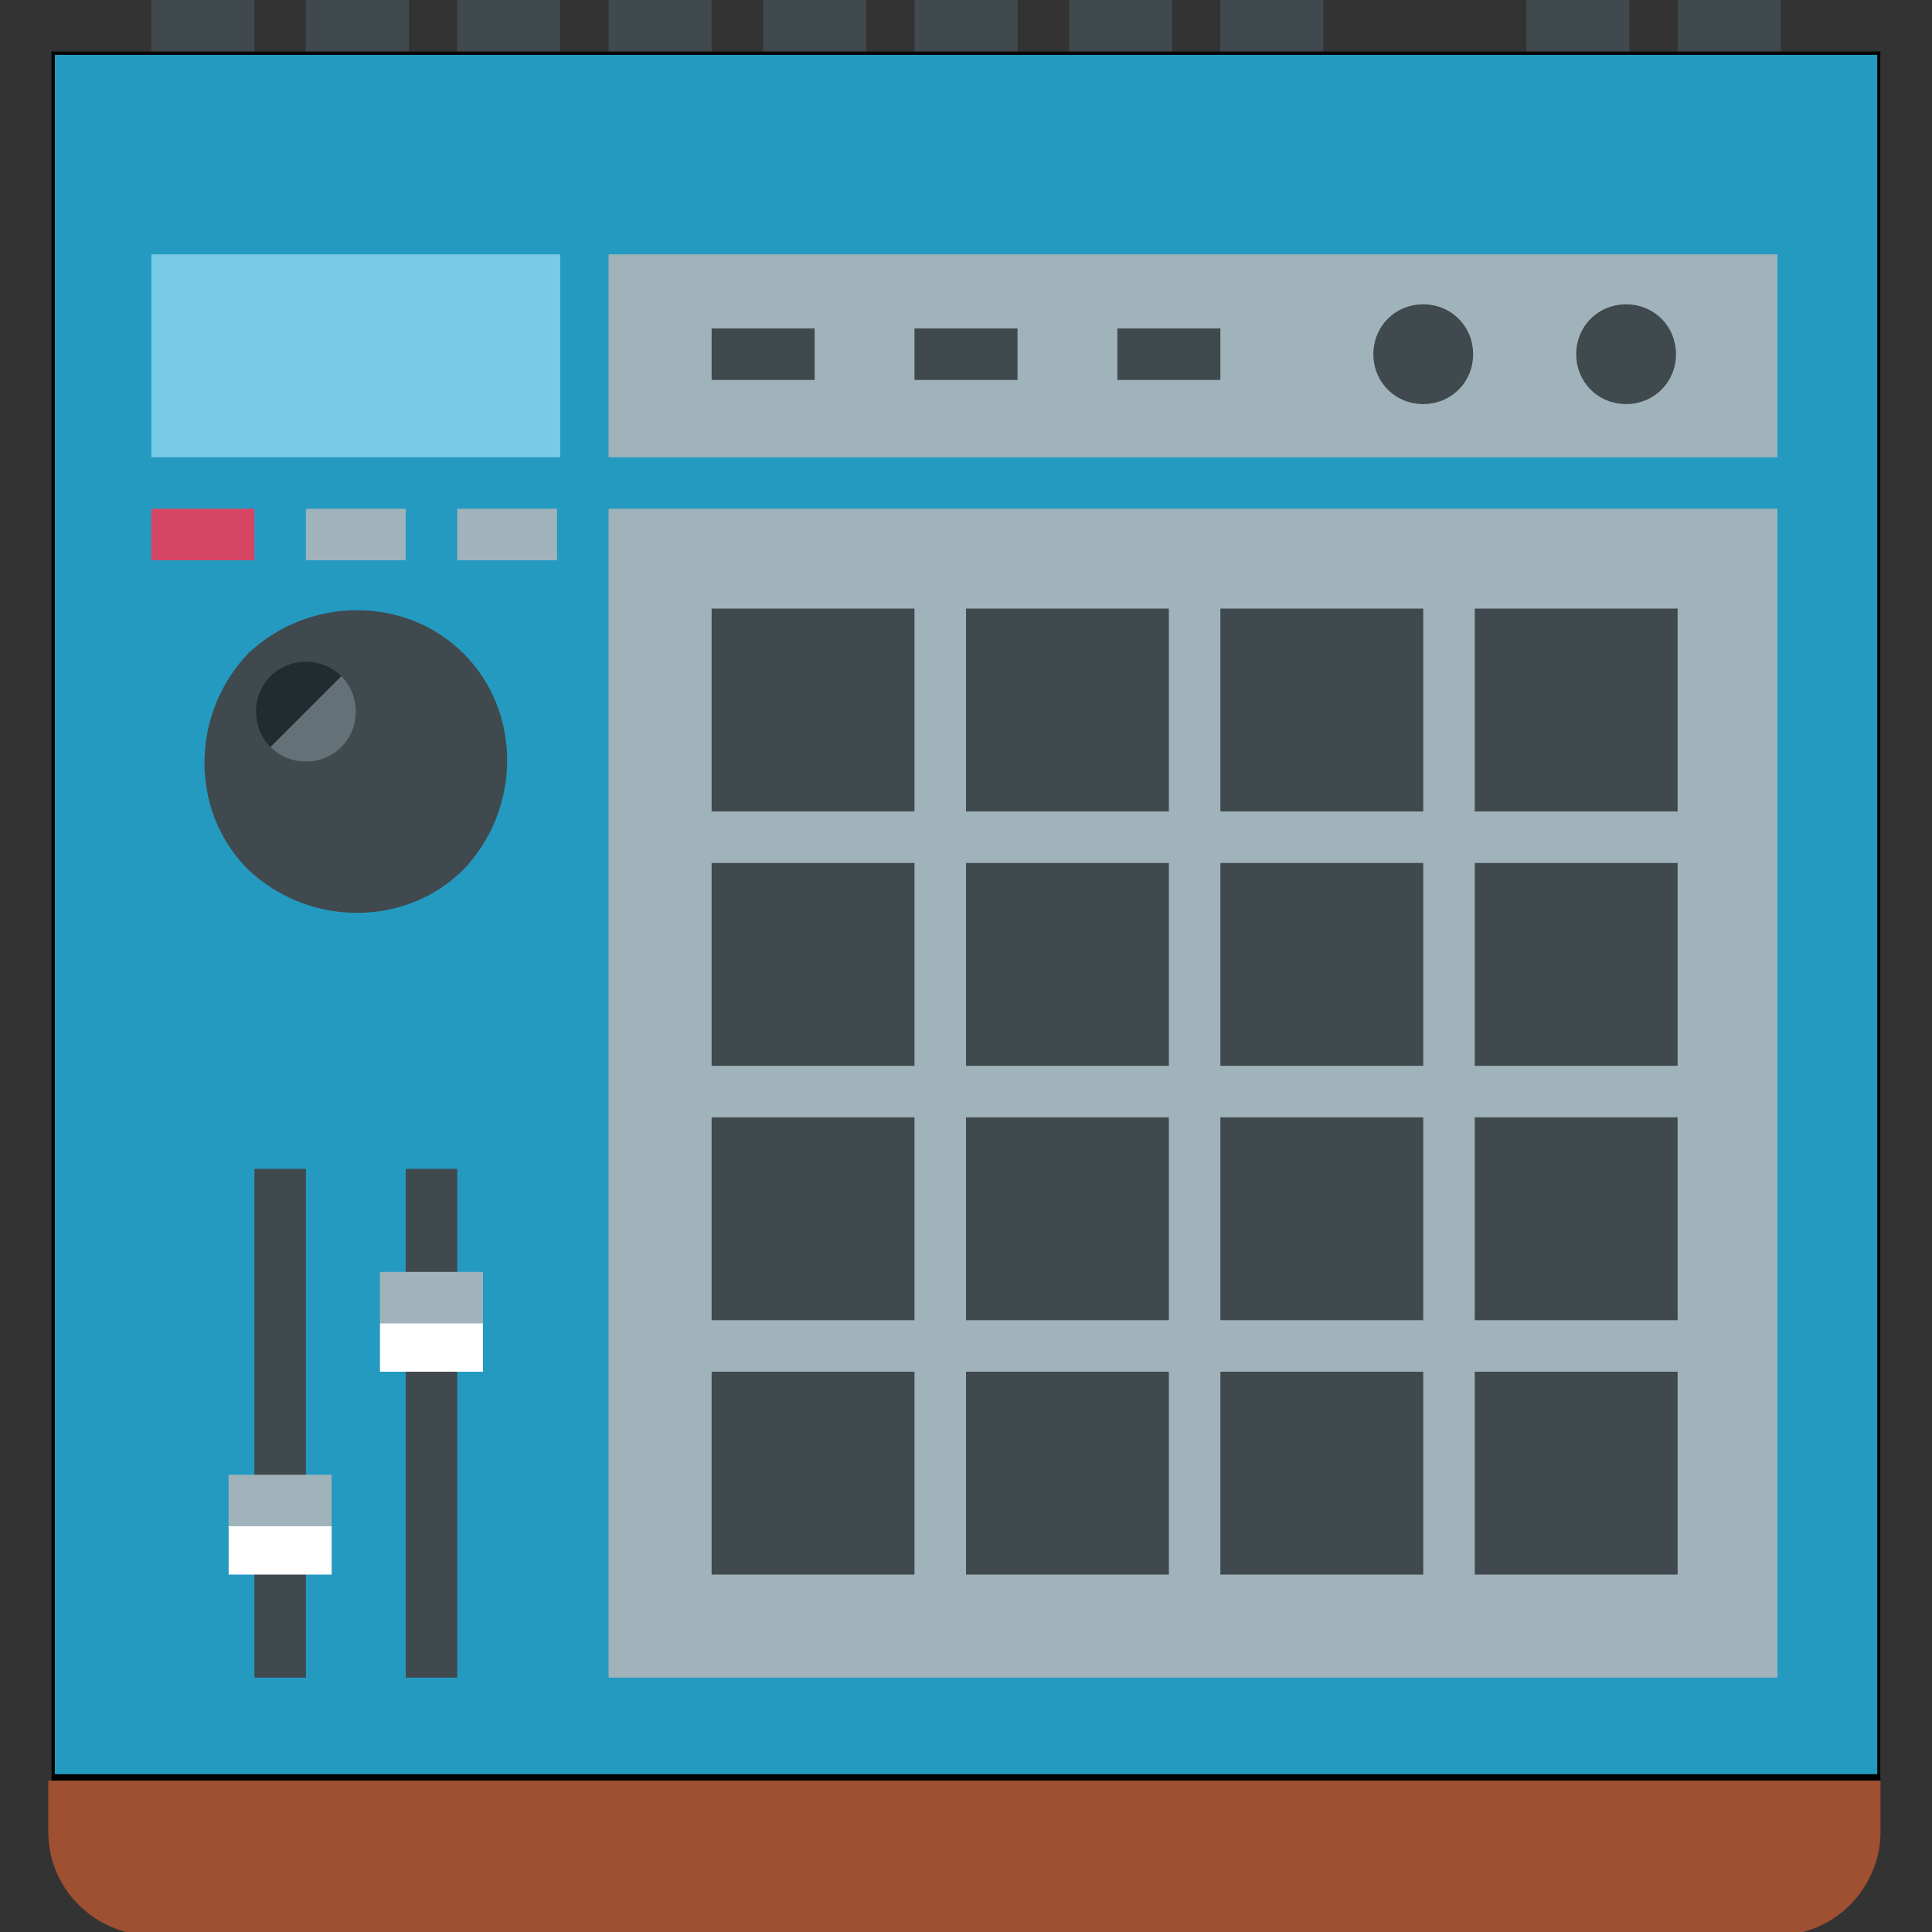 <svg enable-background="new 0 0 60 60" height="60" viewBox="0 0 60 60" width="60" xmlns="http://www.w3.org/2000/svg"><rect x="0" y="0" width="60" height="60" fill="#333333" stroke="none"/><path d="m4.7 0h3.2v3.2h-3.2zm47.4 0h3.2v3.2h-3.2zm-4.7 0h3.2v3.2h-3.2zm-9.5 0h3.2v3.2h-3.2zm-4.7 0h3.2v3.2h-3.2zm-4.8 0h3.2v3.2h-3.2zm-4.7 0h3.2v3.2h-3.2zm-4.8 0h3.2v3.2h-3.2zm-4.7 0h3.2v3.2h-3.2zm-4.7 0h3.2v3.2h-3.2z" fill="#40494d"/><path d="m1.7 1.7h56.7v53.5h-56.7z" fill="#249ac1"/><path d="m58.3 1.7v53.4h-56.6v-53.4zm.1-.1h-56.8v53.7h56.8z"/><path d="m18.9 15.8h36.3v36.3h-36.3zm0-1.6h36.3v-6.3h-36.3z" fill="#a0b3ba"/><path d="m4.7 7.9h12.7v6.3h-12.7z" fill="#78cae6"/><path d="m4.7 17.4h3.2v-1.6h-3.2z" fill="#d64564"/><path d="m9.5 17.4h3.1v-1.6h-3.1z" fill="#a0b3ba"/><path d="m14.2 17.4h3.1v-1.6h-3.1z" fill="#a0b3ba"/><path d="m14.4 20.3c1.8 1.8 1.8 4.8 0 6.7-1.8 1.8-4.8 1.8-6.7 0-1.8-1.8-1.8-4.8 0-6.7 1.9-1.8 4.9-1.8 6.7 0z" fill="#40494d"/><path d="m10.6 21-.3 1.9-1.9.3c-.6-.6-.6-1.6 0-2.2s1.6-.6 2.2 0z" fill="#222c30"/><path d="m10.6 21c.6.6.6 1.6 0 2.2s-1.6.6-2.2 0z" fill="#647278"/><path d="m7.9 52.1h1.6v-15.8h-1.6zm4.7 0h1.6v-15.8h-1.6z" fill="#40494d"/><path d="m7.1 45.8h3.2v1.6l-1.6 1.5-1.6-1.5z" fill="#a0b3ba"/><path d="m7.1 47.4h3.2v1.5h-3.2z" fill="#fff"/><path d="m11.8 39.5h3.2v1.6l-1.6 1.5-1.6-1.5z" fill="#a0b3ba"/><path d="m11.8 41.1h3.2v1.5h-3.2z" fill="#fff"/><path d="m1.6 55.3h56.8v1.6c0 1.7-1.4 3.2-3.2 3.2h-50.5c-1.7 0-3.2-1.4-3.2-3.2v-1.6z" fill="#9e5031"/><g fill="#40494d"><path d="m45.3 9.9c.6.6.6 1.6 0 2.2s-1.6.6-2.2 0-.6-1.6 0-2.2 1.6-.6 2.2 0z"/><path d="m51.6 9.9c.6.6.6 1.6 0 2.2s-1.6.6-2.2 0-.6-1.6 0-2.2 1.6-.6 2.2 0z"/><path d="m22.1 11.8h3.2v-1.6h-3.2zm12.6 0h3.2v-1.6h-3.2zm-6.3 0h3.2v-1.6h-3.2z"/><path d="m22.1 42.6h6.3v6.3h-6.3zm0-15.8h6.3v6.3h-6.3zm0-7.9h6.3v6.3h-6.3zm7.9 0h6.3v6.3h-6.3zm7.9 0h6.3v6.3h-6.3zm7.9 0h6.3v6.3h-6.3zm0 7.9h6.3v6.3h-6.3zm-7.9 0h6.3v6.3h-6.3zm-7.9 0h6.3v6.3h-6.3zm-7.9 7.9h6.3v6.3h-6.3zm7.9 0h6.3v6.3h-6.3zm7.9 0h6.3v6.3h-6.3zm7.9 0h6.3v6.3h-6.3zm0 7.9h6.3v6.3h-6.3zm-7.9 0h6.3v6.3h-6.3zm-7.9 0h6.3v6.3h-6.3z"/></g></svg>
